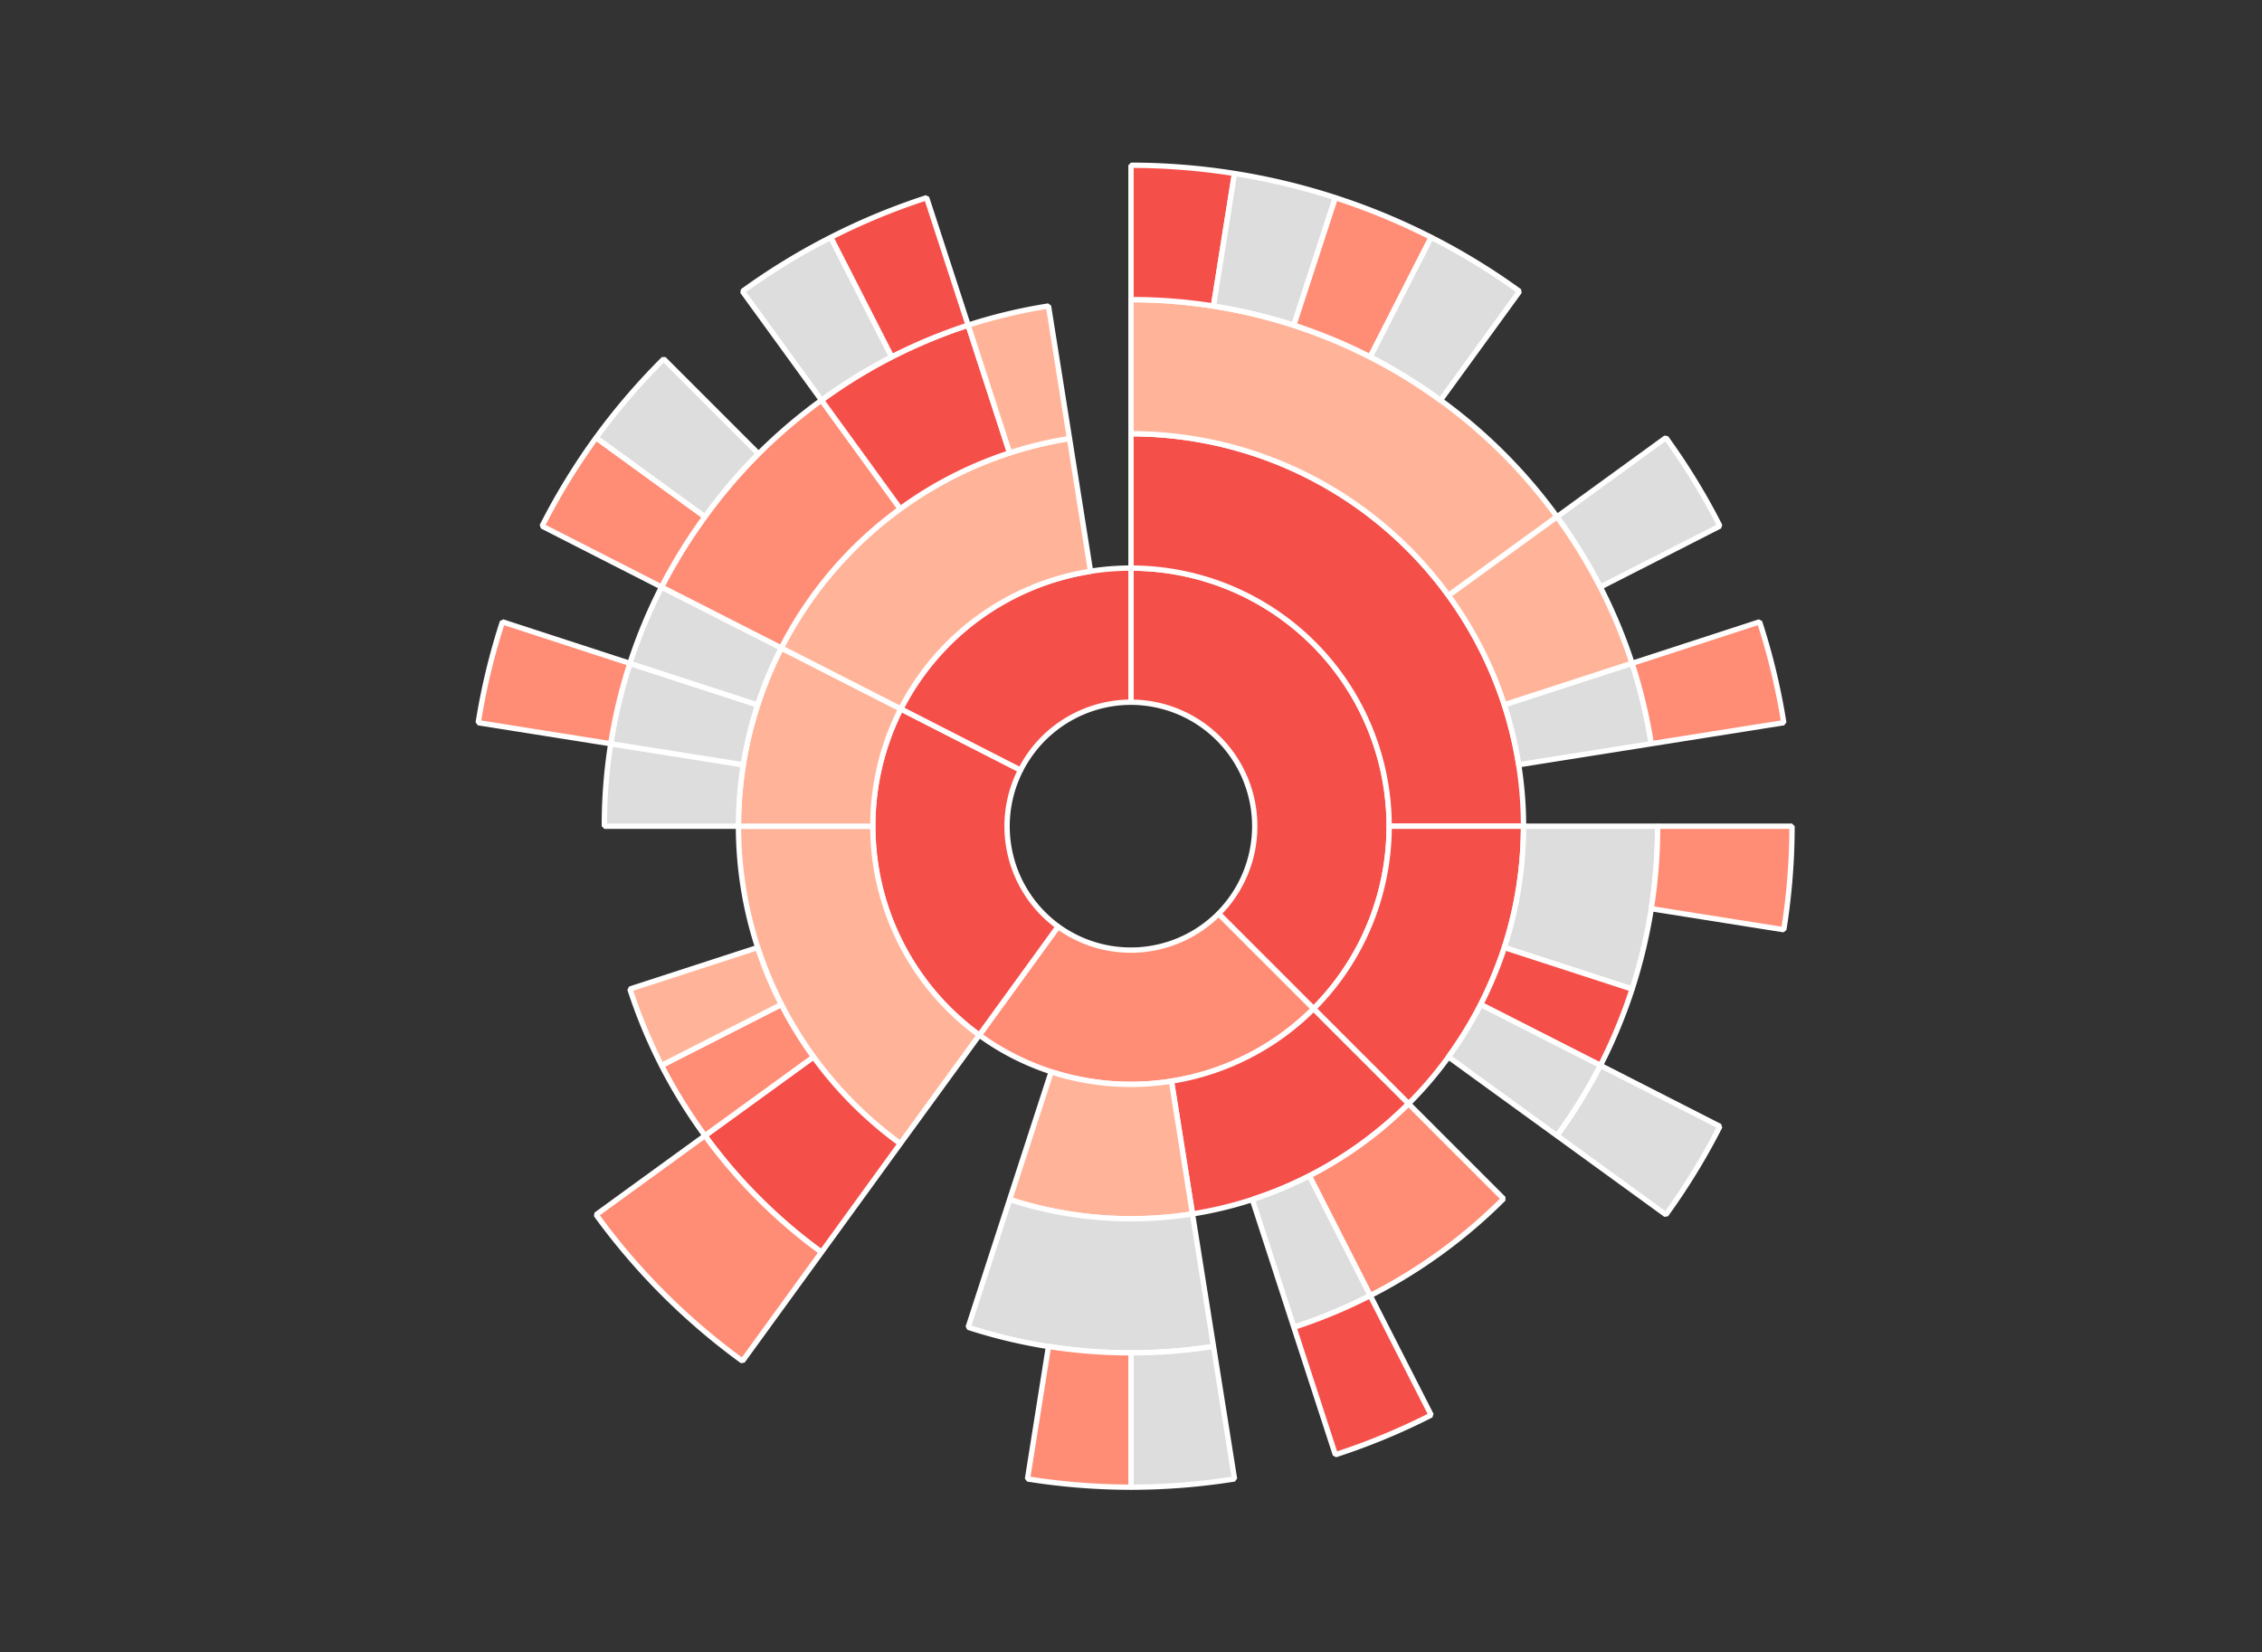 <svg width="850" height="621" xmlns="http://www.w3.org/2000/svg" xmlns:xlink="http://www.w3.org/1999/xlink" version="1.1" baseProfile="full" viewBox="0 0 850 621">
<rect x="0" y="0" width="850" height="621" fill="#333333" stroke="none"/>
<rect width="850" height="621" x="0" y="0" id="0" fill="none"></rect>
<path d="M425 213.5A97 97 0 0 1 493.6 379.1L457.9 343.4A46.6 46.6 0 0 0 425 263.9Z" fill="#F54F4A" stroke="white" stroke-width="2" stroke-linejoin="bevel" class="zr0-cls-0"></path>
<path d="M425 163A147.5 147.5 0 0 1 572.5 310.5L522 310.5A97 97 0 0 0 425 213.5Z" fill="#F54F4A" stroke="white" stroke-width="2" stroke-linejoin="bevel" class="zr0-cls-1"></path>
<path d="M425 112.6A197.9 197.9 0 0 1 585.1 194.2L544.3 223.8A147.5 147.5 0 0 0 425 163Z" fill="#FFB499" stroke="white" stroke-width="2" stroke-linejoin="bevel" class="zr0-cls-2"></path>
<path d="M425 62.1A248.4 248.4 0 0 1 463.9 65.2L456 115A197.9 197.9 0 0 0 425 112.6Z" fill="#F54F4A" stroke="white" stroke-width="2" stroke-linejoin="bevel" class="zr0-cls-3"></path>
<path d="M463.9 65.2A248.4 248.4 0 0 1 501.8 74.3L486.2 122.2A197.9 197.9 0 0 0 456 115Z" fill="#ddd" stroke="white" stroke-width="2" stroke-linejoin="bevel" class="zr0-cls-4"></path>
<path d="M501.8 74.3A248.4 248.4 0 0 1 537.8 89.2L514.9 134.1A197.9 197.9 0 0 0 486.2 122.2Z" fill="#FF8C75" stroke="white" stroke-width="2" stroke-linejoin="bevel" class="zr0-cls-5"></path>
<path d="M537.8 89.2A248.4 248.4 0 0 1 571 109.5L541.3 150.4A197.9 197.9 0 0 0 514.9 134.1Z" fill="#ddd" stroke="white" stroke-width="2" stroke-linejoin="bevel" class="zr0-cls-6"></path>
<path d="M585.1 194.2A197.9 197.9 0 0 1 613.3 249.3L565.3 264.9A147.5 147.5 0 0 0 544.3 223.8Z" fill="#FFB499" stroke="white" stroke-width="2" stroke-linejoin="bevel" class="zr0-cls-7"></path>
<path d="M626 164.5A248.4 248.4 0 0 1 646.3 197.7L601.4 220.6A197.9 197.9 0 0 0 585.1 194.2Z" fill="#ddd" stroke="white" stroke-width="2" stroke-linejoin="bevel" class="zr0-cls-8"></path>
<path d="M613.3 249.3A197.9 197.9 0 0 1 620.5 279.5L570.7 287.4A147.5 147.5 0 0 0 565.3 264.9Z" fill="#ddd" stroke="white" stroke-width="2" stroke-linejoin="bevel" class="zr0-cls-9"></path>
<path d="M661.2 233.7A248.4 248.4 0 0 1 670.3 271.6L620.5 279.5A197.9 197.9 0 0 0 613.3 249.3Z" fill="#FF8C75" stroke="white" stroke-width="2" stroke-linejoin="bevel" class="zr0-cls-10"></path>
<path d="M572.5 310.5A147.5 147.5 0 0 1 529.3 414.8L493.6 379.1A97 97 0 0 0 522 310.5Z" fill="#F54F4A" stroke="white" stroke-width="2" stroke-linejoin="bevel" class="zr0-cls-11"></path>
<path d="M622.9 310.5A197.9 197.9 0 0 1 613.3 371.7L565.3 356.1A147.5 147.5 0 0 0 572.5 310.5Z" fill="#ddd" stroke="white" stroke-width="2" stroke-linejoin="bevel" class="zr0-cls-12"></path>
<path d="M673.4 310.5A248.4 248.4 0 0 1 670.3 349.4L620.5 341.5A197.9 197.9 0 0 0 622.9 310.5Z" fill="#FF8C75" stroke="white" stroke-width="2" stroke-linejoin="bevel" class="zr0-cls-13"></path>
<path d="M613.3 371.7A197.9 197.9 0 0 1 601.4 400.4L556.4 377.5A147.5 147.5 0 0 0 565.3 356.1Z" fill="#F54F4A" stroke="white" stroke-width="2" stroke-linejoin="bevel" class="zr0-cls-14"></path>
<path d="M601.4 400.4A197.9 197.9 0 0 1 585.1 426.8L544.3 397.2A147.5 147.5 0 0 0 556.4 377.5Z" fill="#ddd" stroke="white" stroke-width="2" stroke-linejoin="bevel" class="zr0-cls-15"></path>
<path d="M646.3 423.3A248.4 248.4 0 0 1 626 456.5L585.1 426.8A197.9 197.9 0 0 0 601.4 400.4Z" fill="#ddd" stroke="white" stroke-width="2" stroke-linejoin="bevel" class="zr0-cls-16"></path>
<path d="M493.6 379.1A97 97 0 0 1 368 389L397.6 348.2A46.6 46.6 0 0 0 457.9 343.4Z" fill="#FF8C75" stroke="white" stroke-width="2" stroke-linejoin="bevel" class="zr0-cls-17"></path>
<path d="M529.3 414.8A147.5 147.5 0 0 1 448.1 456.2L440.2 406.3A97 97 0 0 0 493.6 379.1Z" fill="#F54F4A" stroke="white" stroke-width="2" stroke-linejoin="bevel" class="zr0-cls-18"></path>
<path d="M565 450.5A197.9 197.9 0 0 1 514.9 486.9L492 441.9A147.5 147.5 0 0 0 529.3 414.8Z" fill="#FF8C75" stroke="white" stroke-width="2" stroke-linejoin="bevel" class="zr0-cls-19"></path>
<path d="M514.9 486.9A197.9 197.9 0 0 1 486.2 498.8L470.6 450.8A147.5 147.5 0 0 0 492 441.9Z" fill="#ddd" stroke="white" stroke-width="2" stroke-linejoin="bevel" class="zr0-cls-20"></path>
<path d="M537.8 531.8A248.4 248.4 0 0 1 501.8 546.7L486.2 498.8A197.9 197.9 0 0 0 514.9 486.9Z" fill="#F54F4A" stroke="white" stroke-width="2" stroke-linejoin="bevel" class="zr0-cls-21"></path>
<path d="M448.1 456.2A147.5 147.5 0 0 1 379.4 450.8L395 402.8A97 97 0 0 0 440.2 406.3Z" fill="#FFB499" stroke="white" stroke-width="2" stroke-linejoin="bevel" class="zr0-cls-22"></path>
<path d="M456 506A197.9 197.9 0 0 1 363.8 498.8L379.4 450.8A147.5 147.5 0 0 0 448.1 456.2Z" fill="#ddd" stroke="white" stroke-width="2" stroke-linejoin="bevel" class="zr0-cls-23"></path>
<path d="M463.9 555.8A248.4 248.4 0 0 1 425 558.9L425 508.4A197.9 197.9 0 0 0 456 506Z" fill="#ddd" stroke="white" stroke-width="2" stroke-linejoin="bevel" class="zr0-cls-24"></path>
<path d="M425 558.9A248.4 248.4 0 0 1 386.1 555.8L394 506A197.9 197.9 0 0 0 425 508.4Z" fill="#FF8C75" stroke="white" stroke-width="2" stroke-linejoin="bevel" class="zr0-cls-25"></path>
<path d="M368 389A97 97 0 0 1 338.5 266.4L383.5 289.4A46.6 46.6 0 0 0 397.6 348.2Z" fill="#F54F4A" stroke="white" stroke-width="2" stroke-linejoin="bevel" class="zr0-cls-26"></path>
<path d="M338.3 429.8A147.5 147.5 0 0 1 277.5 310.5L328 310.5A97 97 0 0 0 368 389Z" fill="#FFB499" stroke="white" stroke-width="2" stroke-linejoin="bevel" class="zr0-cls-27"></path>
<path d="M308.7 470.6A197.9 197.9 0 0 1 264.9 426.8L305.7 397.2A147.5 147.5 0 0 0 338.3 429.8Z" fill="#F54F4A" stroke="white" stroke-width="2" stroke-linejoin="bevel" class="zr0-cls-28"></path>
<path d="M279 511.5A248.4 248.4 0 0 1 224 456.5L264.9 426.8A197.9 197.9 0 0 0 308.7 470.6Z" fill="#FF8C75" stroke="white" stroke-width="2" stroke-linejoin="bevel" class="zr0-cls-29"></path>
<path d="M264.9 426.8A197.9 197.9 0 0 1 248.6 400.4L293.6 377.5A147.5 147.5 0 0 0 305.7 397.2Z" fill="#FF8C75" stroke="white" stroke-width="2" stroke-linejoin="bevel" class="zr0-cls-30"></path>
<path d="M248.6 400.4A197.9 197.9 0 0 1 236.7 371.7L284.7 356.1A147.5 147.5 0 0 0 293.6 377.5Z" fill="#FFB499" stroke="white" stroke-width="2" stroke-linejoin="bevel" class="zr0-cls-31"></path>
<path d="M277.5 310.5A147.5 147.5 0 0 1 293.6 243.5L338.5 266.4A97 97 0 0 0 328 310.5Z" fill="#FFB499" stroke="white" stroke-width="2" stroke-linejoin="bevel" class="zr0-cls-32"></path>
<path d="M227.1 310.5A197.9 197.9 0 0 1 229.5 279.5L279.3 287.4A147.5 147.5 0 0 0 277.5 310.5Z" fill="#ddd" stroke="white" stroke-width="2" stroke-linejoin="bevel" class="zr0-cls-33"></path>
<path d="M229.5 279.5A197.9 197.9 0 0 1 236.7 249.3L284.7 264.9A147.5 147.5 0 0 0 279.3 287.4Z" fill="#ddd" stroke="white" stroke-width="2" stroke-linejoin="bevel" class="zr0-cls-34"></path>
<path d="M179.7 271.6A248.4 248.4 0 0 1 188.8 233.7L236.7 249.3A197.9 197.9 0 0 0 229.5 279.5Z" fill="#FF8C75" stroke="white" stroke-width="2" stroke-linejoin="bevel" class="zr0-cls-35"></path>
<path d="M236.7 249.3A197.9 197.9 0 0 1 248.6 220.6L293.6 243.5A147.5 147.5 0 0 0 284.7 264.9Z" fill="#ddd" stroke="white" stroke-width="2" stroke-linejoin="bevel" class="zr0-cls-36"></path>
<path d="M338.5 266.4A97 97 0 0 1 425 213.5L425 263.9A46.6 46.6 0 0 0 383.5 289.4Z" fill="#F54F4A" stroke="white" stroke-width="2" stroke-linejoin="bevel" class="zr0-cls-37"></path>
<path d="M293.6 243.5A147.5 147.5 0 0 1 401.9 164.8L409.8 214.7A97 97 0 0 0 338.5 266.4Z" fill="#FFB499" stroke="white" stroke-width="2" stroke-linejoin="bevel" class="zr0-cls-38"></path>
<path d="M248.6 220.6A197.9 197.9 0 0 1 308.7 150.4L338.3 191.2A147.5 147.5 0 0 0 293.6 243.5Z" fill="#FF8C75" stroke="white" stroke-width="2" stroke-linejoin="bevel" class="zr0-cls-39"></path>
<path d="M203.7 197.7A248.4 248.4 0 0 1 224 164.5L264.9 194.2A197.9 197.9 0 0 0 248.6 220.6Z" fill="#FF8C75" stroke="white" stroke-width="2" stroke-linejoin="bevel" class="zr0-cls-40"></path>
<path d="M224 164.5A248.4 248.4 0 0 1 249.4 134.9L285 170.5A197.9 197.9 0 0 0 264.9 194.2Z" fill="#ddd" stroke="white" stroke-width="2" stroke-linejoin="bevel" class="zr0-cls-41"></path>
<path d="M308.7 150.4A197.9 197.9 0 0 1 363.8 122.2L379.4 170.2A147.5 147.5 0 0 0 338.3 191.2Z" fill="#F54F4A" stroke="white" stroke-width="2" stroke-linejoin="bevel" class="zr0-cls-42"></path>
<path d="M279 109.5A248.4 248.4 0 0 1 312.2 89.2L335.1 134.1A197.9 197.9 0 0 0 308.7 150.4Z" fill="#ddd" stroke="white" stroke-width="2" stroke-linejoin="bevel" class="zr0-cls-43"></path>
<path d="M312.2 89.2A248.4 248.4 0 0 1 348.2 74.3L363.8 122.2A197.9 197.9 0 0 0 335.1 134.1Z" fill="#F54F4A" stroke="white" stroke-width="2" stroke-linejoin="bevel" class="zr0-cls-44"></path>
<path d="M363.8 122.2A197.9 197.9 0 0 1 394 115L401.9 164.8A147.5 147.5 0 0 0 379.4 170.2Z" fill="#FFB499" stroke="white" stroke-width="2" stroke-linejoin="bevel" class="zr0-cls-45"></path>
<style ><![CDATA[
.zr0-cls-0 {
animation:zr0-ani-0 1s cubic-bezier(0.65,0,0.35,1) both;
}
.zr0-cls-1 {
animation:zr0-ani-1 1s cubic-bezier(0.65,0,0.35,1) both;
}
.zr0-cls-2 {
animation:zr0-ani-2 1s cubic-bezier(0.65,0,0.35,1) both;
}
.zr0-cls-3 {
animation:zr0-ani-3 1s cubic-bezier(0.65,0,0.35,1) both;
}
.zr0-cls-4 {
animation:zr0-ani-4 1s cubic-bezier(0.65,0,0.35,1) both;
}
.zr0-cls-5 {
animation:zr0-ani-5 1s cubic-bezier(0.65,0,0.35,1) both;
}
.zr0-cls-6 {
animation:zr0-ani-6 1s cubic-bezier(0.65,0,0.35,1) both;
}
.zr0-cls-7 {
animation:zr0-ani-7 1s cubic-bezier(0.65,0,0.35,1) both;
}
.zr0-cls-8 {
animation:zr0-ani-8 1s cubic-bezier(0.65,0,0.35,1) both;
}
.zr0-cls-9 {
animation:zr0-ani-9 1s cubic-bezier(0.65,0,0.35,1) both;
}
.zr0-cls-10 {
animation:zr0-ani-10 1s cubic-bezier(0.65,0,0.35,1) both;
}
.zr0-cls-11 {
animation:zr0-ani-11 1s cubic-bezier(0.65,0,0.35,1) both;
}
.zr0-cls-12 {
animation:zr0-ani-12 1s cubic-bezier(0.65,0,0.35,1) both;
}
.zr0-cls-13 {
animation:zr0-ani-13 1s cubic-bezier(0.65,0,0.35,1) both;
}
.zr0-cls-14 {
animation:zr0-ani-14 1s cubic-bezier(0.65,0,0.35,1) both;
}
.zr0-cls-15 {
animation:zr0-ani-15 1s cubic-bezier(0.65,0,0.35,1) both;
}
.zr0-cls-16 {
animation:zr0-ani-16 1s cubic-bezier(0.65,0,0.35,1) both;
}
.zr0-cls-17 {
animation:zr0-ani-17 1s cubic-bezier(0.65,0,0.35,1) both;
}
.zr0-cls-18 {
animation:zr0-ani-18 1s cubic-bezier(0.65,0,0.35,1) both;
}
.zr0-cls-19 {
animation:zr0-ani-19 1s cubic-bezier(0.65,0,0.35,1) both;
}
.zr0-cls-20 {
animation:zr0-ani-20 1s cubic-bezier(0.65,0,0.35,1) both;
}
.zr0-cls-21 {
animation:zr0-ani-21 1s cubic-bezier(0.65,0,0.35,1) both;
}
.zr0-cls-22 {
animation:zr0-ani-22 1s cubic-bezier(0.65,0,0.35,1) both;
}
.zr0-cls-23 {
animation:zr0-ani-23 1s cubic-bezier(0.65,0,0.35,1) both;
}
.zr0-cls-24 {
animation:zr0-ani-24 1s cubic-bezier(0.65,0,0.35,1) both;
}
.zr0-cls-25 {
animation:zr0-ani-25 1s cubic-bezier(0.65,0,0.35,1) both;
}
.zr0-cls-26 {
animation:zr0-ani-26 1s cubic-bezier(0.65,0,0.35,1) both;
}
.zr0-cls-27 {
animation:zr0-ani-27 1s cubic-bezier(0.65,0,0.35,1) both;
}
.zr0-cls-28 {
animation:zr0-ani-28 1s cubic-bezier(0.65,0,0.35,1) both;
}
.zr0-cls-29 {
animation:zr0-ani-29 1s cubic-bezier(0.65,0,0.35,1) both;
}
.zr0-cls-30 {
animation:zr0-ani-30 1s cubic-bezier(0.65,0,0.35,1) both;
}
.zr0-cls-31 {
animation:zr0-ani-31 1s cubic-bezier(0.65,0,0.35,1) both;
}
.zr0-cls-32 {
animation:zr0-ani-32 1s cubic-bezier(0.65,0,0.35,1) both;
}
.zr0-cls-33 {
animation:zr0-ani-33 1s cubic-bezier(0.65,0,0.35,1) both;
}
.zr0-cls-34 {
animation:zr0-ani-34 1s cubic-bezier(0.65,0,0.35,1) both;
}
.zr0-cls-35 {
animation:zr0-ani-35 1s cubic-bezier(0.65,0,0.35,1) both;
}
.zr0-cls-36 {
animation:zr0-ani-36 1s cubic-bezier(0.65,0,0.35,1) both;
}
.zr0-cls-37 {
animation:zr0-ani-37 1s cubic-bezier(0.65,0,0.35,1) both;
}
.zr0-cls-38 {
animation:zr0-ani-38 1s cubic-bezier(0.65,0,0.35,1) both;
}
.zr0-cls-39 {
animation:zr0-ani-39 1s cubic-bezier(0.65,0,0.35,1) both;
}
.zr0-cls-40 {
animation:zr0-ani-40 1s cubic-bezier(0.65,0,0.35,1) both;
}
.zr0-cls-41 {
animation:zr0-ani-41 1s cubic-bezier(0.65,0,0.35,1) both;
}
.zr0-cls-42 {
animation:zr0-ani-42 1s cubic-bezier(0.65,0,0.35,1) both;
}
.zr0-cls-43 {
animation:zr0-ani-43 1s cubic-bezier(0.65,0,0.35,1) both;
}
.zr0-cls-44 {
animation:zr0-ani-44 1s cubic-bezier(0.65,0,0.35,1) both;
}
.zr0-cls-45 {
animation:zr0-ani-45 1s cubic-bezier(0.65,0,0.35,1) both;
}
@keyframes zr0-ani-0 {
0% {
d:path("M425 263.9A46.6 46.6 0 0 1 457.9 343.4A46.6 46.6 0 0 0 425 263.9Z");
}
100% {
d:path("M425 213.5A97 97 0 0 1 493.6 379.1L457.9 343.4A46.6 46.6 0 0 0 425 263.9Z");
}
}
@keyframes zr0-ani-1 {
0% {
d:path("M425 213.5A97 97 0 0 1 522 310.5A97 97 0 0 0 425 213.5Z");
}
100% {
d:path("M425 163A147.5 147.5 0 0 1 572.5 310.5L522 310.5A97 97 0 0 0 425 213.5Z");
}
}
@keyframes zr0-ani-2 {
0% {
d:path("M425 163A147.5 147.5 0 0 1 544.3 223.8L544.3 223.8A147.5 147.5 0 0 0 425 163Z");
}
100% {
d:path("M425 112.6A197.9 197.9 0 0 1 585.1 194.2L544.3 223.8A147.5 147.5 0 0 0 425 163Z");
}
}
@keyframes zr0-ani-3 {
0% {
d:path("M425 112.6A197.9 197.9 0 0 1 456 115L456 115A197.9 197.9 0 0 0 425 112.6Z");
}
100% {
d:path("M425 62.1A248.4 248.4 0 0 1 463.9 65.2L456 115A197.9 197.9 0 0 0 425 112.6Z");
}
}
@keyframes zr0-ani-4 {
0% {
d:path("M456 115A197.9 197.9 0 0 1 486.2 122.2L486.2 122.2A197.9 197.9 0 0 0 456 115Z");
}
100% {
d:path("M463.9 65.2A248.4 248.4 0 0 1 501.8 74.3L486.2 122.2A197.9 197.9 0 0 0 456 115Z");
}
}
@keyframes zr0-ani-5 {
0% {
d:path("M486.2 122.2A197.9 197.9 0 0 1 514.9 134.1L514.9 134.1A197.9 197.9 0 0 0 486.2 122.2Z");
}
100% {
d:path("M501.8 74.3A248.4 248.4 0 0 1 537.8 89.2L514.9 134.1A197.9 197.9 0 0 0 486.2 122.2Z");
}
}
@keyframes zr0-ani-6 {
0% {
d:path("M514.9 134.1A197.9 197.9 0 0 1 541.3 150.4L541.3 150.4A197.9 197.9 0 0 0 514.9 134.1Z");
}
100% {
d:path("M537.8 89.2A248.4 248.4 0 0 1 571 109.5L541.3 150.4A197.9 197.9 0 0 0 514.9 134.1Z");
}
}
@keyframes zr0-ani-7 {
0% {
d:path("M544.3 223.8A147.5 147.5 0 0 1 565.3 264.9L565.3 264.9A147.5 147.5 0 0 0 544.3 223.8Z");
}
100% {
d:path("M585.1 194.2A197.9 197.9 0 0 1 613.3 249.3L565.3 264.9A147.5 147.5 0 0 0 544.3 223.8Z");
}
}
@keyframes zr0-ani-8 {
0% {
d:path("M585.1 194.2A197.9 197.9 0 0 1 601.4 220.6L601.4 220.6A197.9 197.9 0 0 0 585.1 194.2Z");
}
100% {
d:path("M626 164.5A248.4 248.4 0 0 1 646.3 197.7L601.4 220.6A197.9 197.9 0 0 0 585.1 194.2Z");
}
}
@keyframes zr0-ani-9 {
0% {
d:path("M565.3 264.9A147.5 147.5 0 0 1 570.7 287.4L570.7 287.4A147.5 147.5 0 0 0 565.3 264.9Z");
}
100% {
d:path("M613.3 249.3A197.9 197.9 0 0 1 620.5 279.5L570.7 287.4A147.5 147.5 0 0 0 565.3 264.9Z");
}
}
@keyframes zr0-ani-10 {
0% {
d:path("M613.3 249.3A197.9 197.9 0 0 1 620.5 279.5A197.9 197.9 0 0 0 613.3 249.3Z");
}
100% {
d:path("M661.2 233.7A248.4 248.4 0 0 1 670.3 271.6L620.5 279.5A197.9 197.9 0 0 0 613.3 249.3Z");
}
}
@keyframes zr0-ani-11 {
0% {
d:path("M522 310.5A97 97 0 0 1 493.6 379.1A97 97 0 0 0 522 310.5Z");
}
100% {
d:path("M572.5 310.5A147.5 147.5 0 0 1 529.3 414.8L493.6 379.1A97 97 0 0 0 522 310.5Z");
}
}
@keyframes zr0-ani-12 {
0% {
d:path("M572.5 310.5A147.5 147.5 0 0 1 565.3 356.1A147.5 147.5 0 0 0 572.5 310.5Z");
}
100% {
d:path("M622.9 310.5A197.9 197.9 0 0 1 613.3 371.7L565.3 356.1A147.5 147.5 0 0 0 572.5 310.5Z");
}
}
@keyframes zr0-ani-13 {
0% {
d:path("M622.9 310.5A197.9 197.9 0 0 1 620.5 341.5A197.9 197.9 0 0 0 622.9 310.5Z");
}
100% {
d:path("M673.4 310.5A248.4 248.4 0 0 1 670.3 349.4L620.5 341.5A197.9 197.9 0 0 0 622.9 310.5Z");
}
}
@keyframes zr0-ani-14 {
0% {
d:path("M565.3 356.1A147.5 147.5 0 0 1 556.4 377.5A147.5 147.5 0 0 0 565.3 356.1Z");
}
100% {
d:path("M613.3 371.7A197.9 197.9 0 0 1 601.4 400.4L556.4 377.5A147.5 147.5 0 0 0 565.3 356.1Z");
}
}
@keyframes zr0-ani-15 {
0% {
d:path("M556.4 377.5A147.5 147.5 0 0 1 544.3 397.2A147.5 147.5 0 0 0 556.4 377.5Z");
}
100% {
d:path("M601.4 400.4A197.9 197.9 0 0 1 585.1 426.8L544.3 397.2A147.5 147.5 0 0 0 556.4 377.5Z");
}
}
@keyframes zr0-ani-16 {
0% {
d:path("M601.4 400.4A197.9 197.9 0 0 1 585.1 426.8A197.9 197.9 0 0 0 601.4 400.4Z");
}
100% {
d:path("M646.3 423.3A248.4 248.4 0 0 1 626 456.5L585.1 426.8A197.9 197.9 0 0 0 601.4 400.4Z");
}
}
@keyframes zr0-ani-17 {
0% {
d:path("M457.9 343.4A46.6 46.6 0 0 1 397.6 348.2A46.6 46.6 0 0 0 457.9 343.4Z");
}
100% {
d:path("M493.6 379.1A97 97 0 0 1 368 389L397.6 348.2A46.6 46.6 0 0 0 457.9 343.4Z");
}
}
@keyframes zr0-ani-18 {
0% {
d:path("M493.6 379.1A97 97 0 0 1 440.2 406.3A97 97 0 0 0 493.6 379.1Z");
}
100% {
d:path("M529.3 414.8A147.5 147.5 0 0 1 448.1 456.2L440.2 406.3A97 97 0 0 0 493.6 379.1Z");
}
}
@keyframes zr0-ani-19 {
0% {
d:path("M529.3 414.8A147.5 147.5 0 0 1 492 441.9A147.5 147.5 0 0 0 529.3 414.8Z");
}
100% {
d:path("M565 450.5A197.9 197.9 0 0 1 514.9 486.9L492 441.9A147.5 147.5 0 0 0 529.3 414.8Z");
}
}
@keyframes zr0-ani-20 {
0% {
d:path("M492 441.9A147.5 147.5 0 0 1 470.6 450.8A147.5 147.5 0 0 0 492 441.9Z");
}
100% {
d:path("M514.9 486.9A197.9 197.9 0 0 1 486.2 498.8L470.6 450.8A147.5 147.5 0 0 0 492 441.9Z");
}
}
@keyframes zr0-ani-21 {
0% {
d:path("M514.9 486.9A197.9 197.9 0 0 1 486.2 498.8A197.9 197.9 0 0 0 514.9 486.9Z");
}
100% {
d:path("M537.8 531.8A248.4 248.4 0 0 1 501.8 546.7L486.2 498.8A197.9 197.9 0 0 0 514.9 486.9Z");
}
}
@keyframes zr0-ani-22 {
0% {
d:path("M440.2 406.3A97 97 0 0 1 395 402.8A97 97 0 0 0 440.2 406.3Z");
}
100% {
d:path("M448.1 456.2A147.5 147.5 0 0 1 379.4 450.8L395 402.8A97 97 0 0 0 440.2 406.3Z");
}
}
@keyframes zr0-ani-23 {
0% {
d:path("M448.1 456.2A147.5 147.5 0 0 1 379.4 450.8A147.5 147.5 0 0 0 448.1 456.2Z");
}
100% {
d:path("M456 506A197.9 197.9 0 0 1 363.8 498.8L379.4 450.8A147.5 147.5 0 0 0 448.1 456.2Z");
}
}
@keyframes zr0-ani-24 {
0% {
d:path("M456 506A197.9 197.9 0 0 1 425 508.4A197.9 197.9 0 0 0 456 506Z");
}
100% {
d:path("M463.9 555.8A248.4 248.4 0 0 1 425 558.9L425 508.4A197.9 197.9 0 0 0 456 506Z");
}
}
@keyframes zr0-ani-25 {
0% {
d:path("M425 508.4A197.9 197.9 0 0 1 394 506A197.9 197.9 0 0 0 425 508.4Z");
}
100% {
d:path("M425 558.9A248.4 248.4 0 0 1 386.1 555.8L394 506A197.9 197.9 0 0 0 425 508.4Z");
}
}
@keyframes zr0-ani-26 {
0% {
d:path("M397.6 348.2A46.6 46.6 0 0 1 383.5 289.4A46.6 46.6 0 0 0 397.6 348.2Z");
}
100% {
d:path("M368 389A97 97 0 0 1 338.5 266.4L383.5 289.4A46.6 46.6 0 0 0 397.6 348.2Z");
}
}
@keyframes zr0-ani-27 {
0% {
d:path("M368 389A97 97 0 0 1 328 310.5A97 97 0 0 0 368 389Z");
}
100% {
d:path("M338.3 429.8A147.5 147.5 0 0 1 277.5 310.5L328 310.5A97 97 0 0 0 368 389Z");
}
}
@keyframes zr0-ani-28 {
0% {
d:path("M338.3 429.8A147.5 147.5 0 0 1 305.7 397.2A147.5 147.5 0 0 0 338.3 429.8Z");
}
100% {
d:path("M308.7 470.6A197.9 197.9 0 0 1 264.9 426.8L305.7 397.2A147.5 147.5 0 0 0 338.3 429.8Z");
}
}
@keyframes zr0-ani-29 {
0% {
d:path("M308.7 470.6A197.9 197.9 0 0 1 264.9 426.8A197.9 197.9 0 0 0 308.7 470.6Z");
}
100% {
d:path("M279 511.5A248.4 248.4 0 0 1 224 456.5L264.9 426.8A197.9 197.9 0 0 0 308.7 470.6Z");
}
}
@keyframes zr0-ani-30 {
0% {
d:path("M305.7 397.2A147.5 147.5 0 0 1 293.6 377.5A147.5 147.5 0 0 0 305.7 397.2Z");
}
100% {
d:path("M264.9 426.8A197.9 197.9 0 0 1 248.6 400.4L293.6 377.5A147.5 147.5 0 0 0 305.7 397.2Z");
}
}
@keyframes zr0-ani-31 {
0% {
d:path("M293.6 377.5A147.5 147.5 0 0 1 284.7 356.1A147.5 147.5 0 0 0 293.6 377.5Z");
}
100% {
d:path("M248.6 400.4A197.9 197.9 0 0 1 236.7 371.7L284.7 356.1A147.5 147.5 0 0 0 293.6 377.5Z");
}
}
@keyframes zr0-ani-32 {
0% {
d:path("M328 310.5A97 97 0 0 1 338.5 266.4A97 97 0 0 0 328 310.5Z");
}
100% {
d:path("M277.5 310.5A147.5 147.5 0 0 1 293.6 243.5L338.5 266.4A97 97 0 0 0 328 310.5Z");
}
}
@keyframes zr0-ani-33 {
0% {
d:path("M277.5 310.5A147.5 147.5 0 0 1 279.3 287.4A147.5 147.5 0 0 0 277.5 310.5Z");
}
100% {
d:path("M227.1 310.5A197.9 197.9 0 0 1 229.5 279.5L279.3 287.4A147.5 147.5 0 0 0 277.5 310.5Z");
}
}
@keyframes zr0-ani-34 {
0% {
d:path("M279.3 287.4A147.5 147.5 0 0 1 284.7 264.9A147.5 147.5 0 0 0 279.3 287.4Z");
}
100% {
d:path("M229.5 279.5A197.9 197.9 0 0 1 236.7 249.3L284.7 264.9A147.5 147.5 0 0 0 279.3 287.4Z");
}
}
@keyframes zr0-ani-35 {
0% {
d:path("M229.5 279.5A197.9 197.9 0 0 1 236.7 249.3A197.9 197.9 0 0 0 229.5 279.5Z");
}
100% {
d:path("M179.7 271.6A248.4 248.4 0 0 1 188.8 233.7L236.7 249.3A197.9 197.9 0 0 0 229.5 279.5Z");
}
}
@keyframes zr0-ani-36 {
0% {
d:path("M284.7 264.9A147.5 147.5 0 0 1 293.6 243.5L293.6 243.5A147.5 147.5 0 0 0 284.7 264.9Z");
}
100% {
d:path("M236.7 249.3A197.9 197.9 0 0 1 248.6 220.6L293.6 243.5A147.5 147.5 0 0 0 284.7 264.9Z");
}
}
@keyframes zr0-ani-37 {
0% {
d:path("M383.5 289.4A46.6 46.6 0 0 1 425 263.9A46.6 46.6 0 0 0 383.5 289.4Z");
}
100% {
d:path("M338.5 266.4A97 97 0 0 1 425 213.5L425 263.9A46.6 46.6 0 0 0 383.5 289.4Z");
}
}
@keyframes zr0-ani-38 {
0% {
d:path("M338.5 266.4A97 97 0 0 1 409.8 214.7L409.8 214.7A97 97 0 0 0 338.5 266.4Z");
}
100% {
d:path("M293.6 243.5A147.5 147.5 0 0 1 401.9 164.8L409.8 214.7A97 97 0 0 0 338.5 266.4Z");
}
}
@keyframes zr0-ani-39 {
0% {
d:path("M293.6 243.5A147.5 147.5 0 0 1 338.3 191.2A147.5 147.5 0 0 0 293.6 243.5Z");
}
100% {
d:path("M248.6 220.6A197.9 197.9 0 0 1 308.7 150.4L338.3 191.2A147.5 147.5 0 0 0 293.6 243.5Z");
}
}
@keyframes zr0-ani-40 {
0% {
d:path("M248.6 220.6A197.9 197.9 0 0 1 264.9 194.2L264.9 194.2A197.9 197.9 0 0 0 248.6 220.6Z");
}
100% {
d:path("M203.7 197.7A248.4 248.4 0 0 1 224 164.5L264.9 194.2A197.9 197.9 0 0 0 248.6 220.6Z");
}
}
@keyframes zr0-ani-41 {
0% {
d:path("M264.9 194.2A197.9 197.9 0 0 1 285 170.5A197.9 197.9 0 0 0 264.9 194.2Z");
}
100% {
d:path("M224 164.5A248.4 248.4 0 0 1 249.4 134.9L285 170.5A197.9 197.9 0 0 0 264.9 194.2Z");
}
}
@keyframes zr0-ani-42 {
0% {
d:path("M338.3 191.2A147.5 147.5 0 0 1 379.4 170.2A147.5 147.5 0 0 0 338.3 191.2Z");
}
100% {
d:path("M308.7 150.4A197.9 197.9 0 0 1 363.8 122.2L379.4 170.2A147.5 147.5 0 0 0 338.3 191.2Z");
}
}
@keyframes zr0-ani-43 {
0% {
d:path("M308.7 150.4A197.9 197.9 0 0 1 335.1 134.1A197.9 197.9 0 0 0 308.7 150.4Z");
}
100% {
d:path("M279 109.5A248.4 248.4 0 0 1 312.2 89.2L335.1 134.1A197.9 197.9 0 0 0 308.7 150.4Z");
}
}
@keyframes zr0-ani-44 {
0% {
d:path("M335.1 134.1A197.9 197.9 0 0 1 363.8 122.2A197.9 197.9 0 0 0 335.1 134.1Z");
}
100% {
d:path("M312.2 89.2A248.4 248.4 0 0 1 348.2 74.3L363.8 122.2A197.9 197.9 0 0 0 335.1 134.1Z");
}
}
@keyframes zr0-ani-45 {
0% {
d:path("M379.4 170.2A147.5 147.5 0 0 1 401.9 164.8A147.5 147.5 0 0 0 379.4 170.2Z");
}
100% {
d:path("M363.8 122.2A197.9 197.9 0 0 1 394 115L401.9 164.8A147.5 147.5 0 0 0 379.4 170.2Z");
}
}
]]>

</style>
</svg>